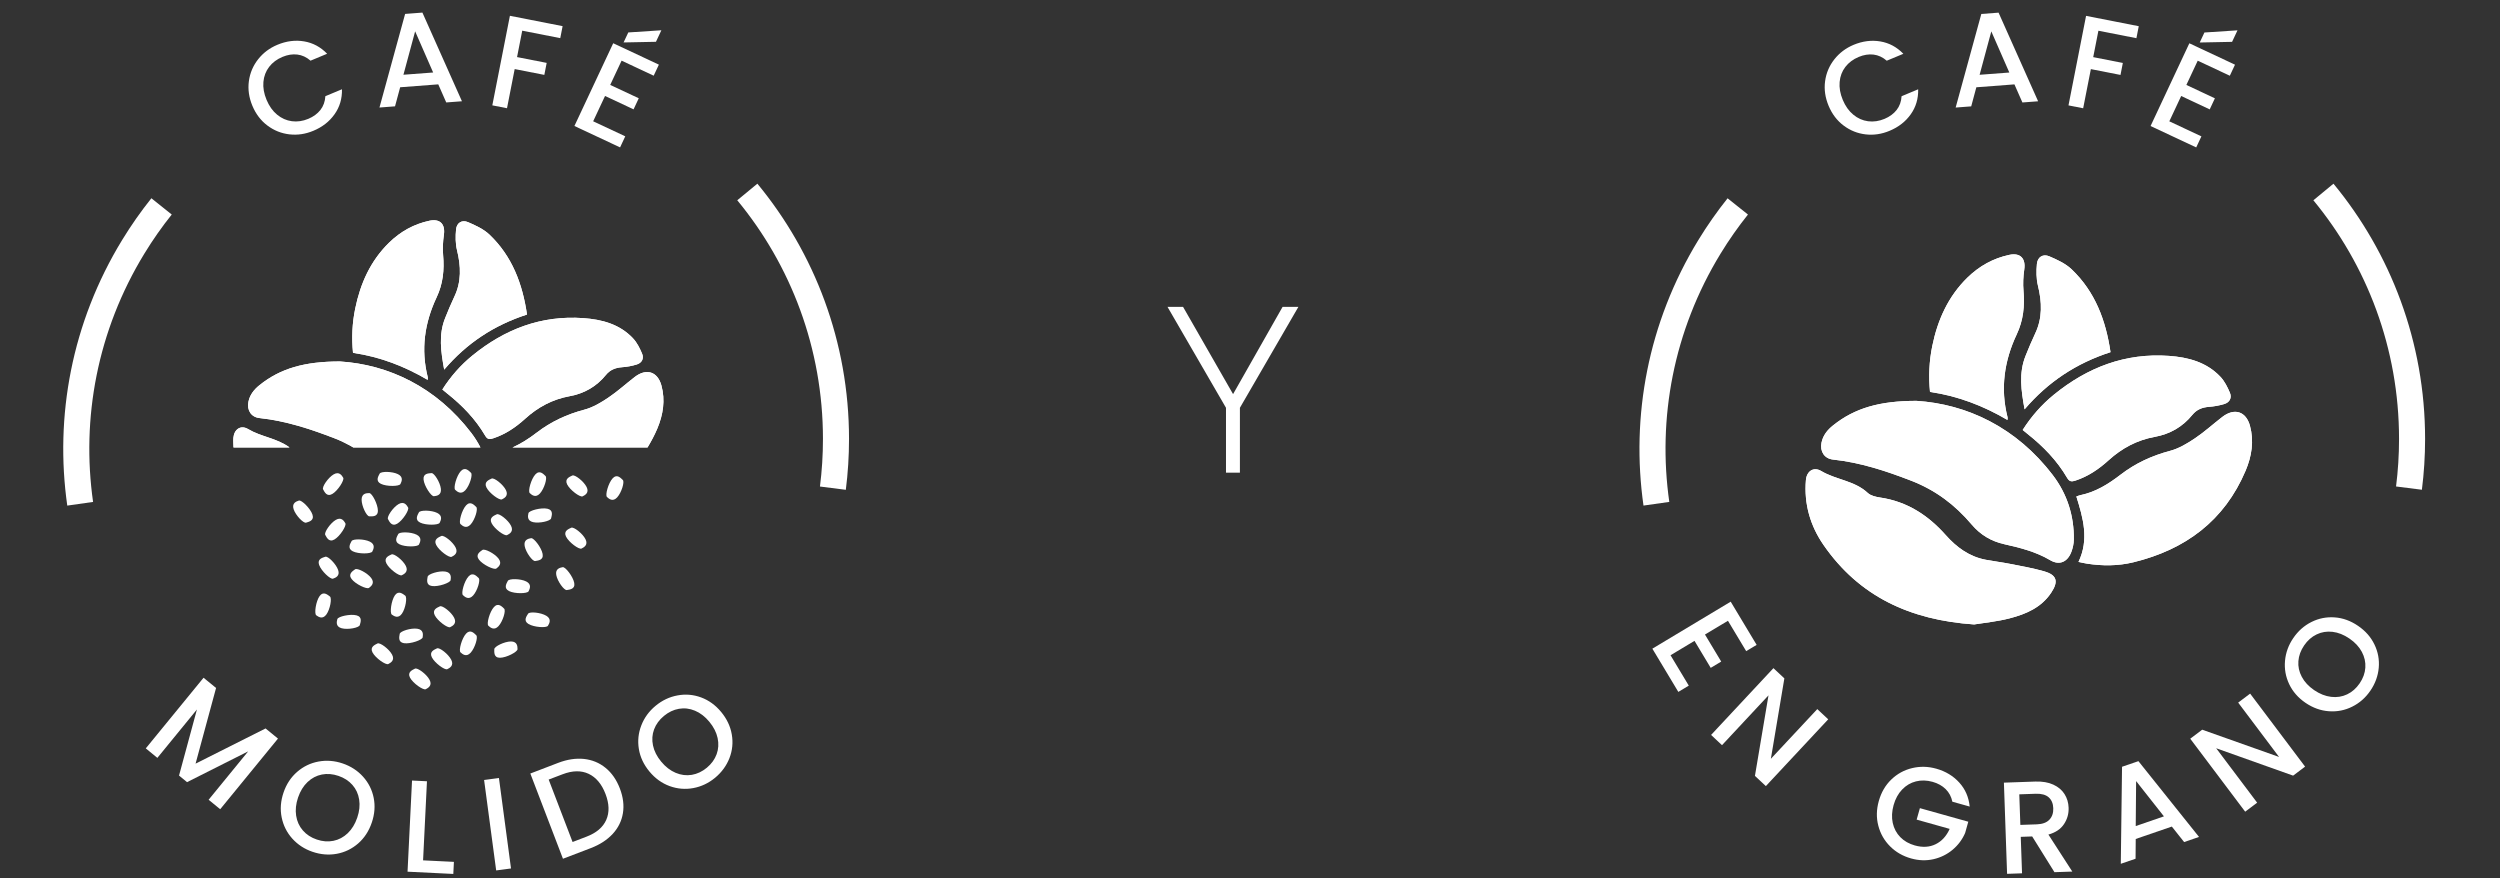 <svg width="185" height="65" viewBox="0 0 185 65" fill="none" xmlns="http://www.w3.org/2000/svg">
<rect x="0" y="0" width="185" height="65" fill="#333333" stroke="none"/>
<g clip-path="url(#clip0_62_645)">
<path d="M178.264 36.12C178.415 34.929 178.493 33.714 178.493 32.48C178.493 25.539 176.031 19.174 171.933 14.207" stroke="white" stroke-width="1.928" stroke-miterlimit="10"/>
<path d="M128.595 15.275C127.845 16.214 127.145 17.209 126.502 18.262C122.883 24.185 121.665 30.902 122.573 37.277" stroke="white" stroke-width="1.928" stroke-miterlimit="10"/>
<path d="M127.868 45.937L126.168 46.956L127.369 48.956L126.593 49.422L125.393 47.423L123.619 48.488L124.97 50.736L124.196 51.201L122.275 48.002L128.071 44.523L129.992 47.721L129.218 48.185L127.868 45.937Z" fill="white"/>
<path d="M130.674 58.171L129.865 57.415L130.869 51.455L127.429 55.142L126.62 54.385L131.234 49.443L132.043 50.2L131.044 56.152L134.479 52.473L135.288 53.229L130.674 58.171Z" fill="white"/>
<path d="M144.475 59.326C144.398 58.955 144.233 58.644 143.98 58.395C143.727 58.146 143.404 57.966 143.012 57.856C142.581 57.736 142.17 57.725 141.78 57.823C141.388 57.921 141.048 58.123 140.758 58.425C140.469 58.727 140.257 59.111 140.126 59.579C139.996 60.046 139.974 60.486 140.063 60.899C140.154 61.31 140.34 61.66 140.622 61.948C140.904 62.236 141.26 62.44 141.69 62.561C142.271 62.724 142.787 62.694 143.24 62.47C143.692 62.248 144.037 61.87 144.275 61.338L141.832 60.652L142.072 59.803L145.654 60.807L145.42 61.64C145.21 62.125 144.9 62.54 144.492 62.883C144.083 63.225 143.61 63.458 143.075 63.581C142.54 63.702 141.987 63.684 141.421 63.524C140.809 63.353 140.292 63.055 139.866 62.629C139.44 62.203 139.15 61.696 138.997 61.108C138.841 60.519 138.853 59.909 139.032 59.272C139.211 58.636 139.519 58.106 139.956 57.685C140.394 57.263 140.907 56.981 141.496 56.84C142.083 56.699 142.679 56.712 143.285 56.883C143.977 57.078 144.544 57.421 144.988 57.912C145.433 58.402 145.688 58.995 145.757 59.686L144.475 59.326Z" fill="white"/>
<path d="M149.506 61.043L150.73 61.001C151.143 60.985 151.452 60.872 151.655 60.657C151.859 60.443 151.953 60.16 151.942 59.81C151.93 59.462 151.817 59.192 151.603 59.001C151.388 58.812 151.071 58.724 150.651 58.738L149.427 58.781L149.506 61.043ZM152.029 64.542L150.382 61.897L149.536 61.927L149.631 64.625L148.524 64.664L148.289 57.916L150.619 57.835C151.137 57.818 151.578 57.894 151.944 58.062C152.31 58.23 152.587 58.464 152.775 58.762C152.964 59.06 153.065 59.397 153.077 59.772C153.093 60.212 152.98 60.617 152.736 60.983C152.493 61.353 152.108 61.611 151.582 61.758L153.35 64.496L152.029 64.542Z" fill="white"/>
<path d="M160.13 60.411L158.073 57.8L158.044 61.128L160.13 60.411ZM160.716 61.166L158.044 62.084L158.032 63.546L156.939 63.921L157.031 56.741L158.243 56.325L162.728 61.933L161.624 62.312L160.716 61.166Z" fill="white"/>
<path d="M170.576 56.73L169.691 57.397L163.997 55.37L167.029 59.398L166.143 60.065L162.078 54.664L162.963 53.997L168.651 56.015L165.625 51.993L166.51 51.327L170.576 56.73Z" fill="white"/>
<path d="M175.035 49.408C175.063 49.004 174.976 48.613 174.775 48.237C174.574 47.861 174.267 47.532 173.854 47.25C173.443 46.969 173.026 46.804 172.604 46.755C172.183 46.708 171.79 46.771 171.427 46.948C171.064 47.122 170.757 47.394 170.505 47.764C170.253 48.133 170.112 48.519 170.081 48.921C170.049 49.323 170.134 49.712 170.333 50.086C170.531 50.462 170.837 50.789 171.248 51.071C171.661 51.352 172.078 51.516 172.503 51.567C172.928 51.618 173.323 51.556 173.688 51.382C174.054 51.208 174.362 50.937 174.615 50.567C174.866 50.198 175.007 49.813 175.035 49.408ZM174.066 52.292C173.525 52.563 172.95 52.676 172.341 52.632C171.731 52.589 171.155 52.382 170.608 52.01C170.063 51.637 169.66 51.176 169.399 50.626C169.139 50.077 169.037 49.501 169.091 48.899C169.145 48.297 169.348 47.736 169.702 47.218C170.061 46.692 170.51 46.295 171.051 46.025C171.592 45.755 172.164 45.643 172.769 45.687C173.374 45.73 173.949 45.939 174.494 46.312C175.041 46.684 175.446 47.144 175.71 47.694C175.975 48.242 176.081 48.819 176.027 49.42C175.972 50.022 175.767 50.586 175.409 51.109C175.055 51.629 174.608 52.023 174.066 52.292Z" fill="white"/>
<path d="M135.057 6.009C135.138 5.406 135.367 4.868 135.74 4.393C136.114 3.917 136.591 3.558 137.169 3.316C137.833 3.04 138.492 2.956 139.145 3.066C139.797 3.176 140.365 3.481 140.848 3.981L139.62 4.493C139.321 4.233 138.994 4.082 138.64 4.039C138.286 3.998 137.921 4.056 137.544 4.213C137.132 4.386 136.804 4.632 136.557 4.951C136.312 5.271 136.17 5.643 136.133 6.066C136.095 6.489 136.173 6.93 136.365 7.391C136.557 7.851 136.816 8.216 137.144 8.486C137.47 8.757 137.835 8.919 138.237 8.973C138.637 9.026 139.045 8.967 139.457 8.795C139.834 8.636 140.132 8.417 140.351 8.137C140.571 7.855 140.693 7.516 140.717 7.12L141.945 6.607C141.961 7.303 141.778 7.92 141.396 8.457C141.014 8.998 140.49 9.406 139.827 9.681C139.242 9.926 138.651 10.014 138.053 9.944C137.455 9.874 136.913 9.657 136.426 9.29C135.941 8.926 135.571 8.438 135.316 7.828C135.062 7.218 134.975 6.612 135.057 6.009Z" fill="white"/>
<path d="M148.69 5.367L147.357 2.322L146.491 5.534L148.69 5.367ZM149.068 6.244L146.249 6.459L145.87 7.871L144.718 7.959L146.617 1.034L147.894 0.936L150.821 7.495L149.658 7.583L149.068 6.244Z" fill="white"/>
<path d="M158.268 1.939L158.095 2.826L155.282 2.274L154.898 4.228L157.09 4.658L156.917 5.545L154.724 5.115L154.154 8.012L153.068 7.799L154.369 1.174L158.268 1.939Z" fill="white"/>
<path d="M165.174 3.097L162.78 3.145L163.127 2.405L165.574 2.244L165.174 3.097ZM162.632 4.491L161.791 6.286L163.902 7.275L163.519 8.095L161.408 7.104L160.529 8.978L162.904 10.09L162.52 10.909L159.142 9.326L162.012 3.203L165.39 4.787L165.007 5.605L162.632 4.491Z" fill="white"/>
<path d="M156.178 26.06C155.833 23.697 155.032 21.582 153.302 19.931C152.851 19.501 152.232 19.219 151.647 18.967C151.181 18.768 150.78 19.019 150.731 19.528C150.68 20.058 150.681 20.62 150.806 21.132C151.106 22.357 151.153 23.538 150.593 24.703C150.34 25.233 150.117 25.779 149.896 26.323C149.377 27.606 149.567 28.9 149.819 30.291C151.565 28.244 153.657 26.878 156.178 26.06ZM148.552 31.076C148.559 30.979 148.573 30.933 148.562 30.892C148.014 28.753 148.312 26.701 149.243 24.73C149.73 23.698 149.836 22.633 149.739 21.513C149.693 20.996 149.72 20.461 149.796 19.945C149.916 19.121 149.503 18.687 148.687 18.861C147.489 19.117 146.462 19.691 145.589 20.543C144.159 21.942 143.382 23.681 142.987 25.612C142.76 26.725 142.708 27.847 142.82 29.002C144.877 29.303 146.761 30.024 148.552 31.076ZM149.679 31.816C149.817 31.93 149.93 32.026 150.047 32.118C151.202 33.033 152.218 34.078 152.966 35.357C153.139 35.655 153.304 35.655 153.583 35.563C154.521 35.255 155.316 34.714 156.033 34.062C157.018 33.167 158.138 32.568 159.451 32.328C160.575 32.123 161.511 31.59 162.236 30.696C162.549 30.311 162.963 30.144 163.459 30.107C163.845 30.078 164.236 30.009 164.606 29.893C164.995 29.773 165.17 29.436 165.015 29.067C164.837 28.647 164.62 28.209 164.31 27.882C163.288 26.799 161.932 26.438 160.508 26.336C157.275 26.104 154.468 27.187 151.987 29.207C151.083 29.943 150.322 30.807 149.679 31.816ZM153.808 41.582C154.036 41.628 154.223 41.675 154.413 41.705C155.571 41.888 156.732 41.886 157.871 41.609C161.715 40.671 164.605 38.539 166.178 34.823C166.627 33.763 166.809 32.642 166.497 31.506C166.202 30.432 165.34 30.169 164.452 30.852C163.771 31.376 163.134 31.961 162.424 32.437C161.856 32.817 161.236 33.19 160.586 33.363C159.237 33.72 158.018 34.282 156.913 35.133C156.026 35.816 155.08 36.407 153.957 36.639C153.86 36.659 153.769 36.701 153.651 36.741C154.155 38.346 154.604 39.929 153.808 41.582ZM146.084 46.209C146.814 46.089 147.779 45.999 148.707 45.759C149.914 45.446 151.055 44.966 151.792 43.855C152.342 43.026 152.214 42.548 151.26 42.276C150.437 42.04 149.587 41.893 148.745 41.726C148.154 41.61 147.555 41.536 146.962 41.426C145.734 41.198 144.789 40.504 143.978 39.589C142.676 38.123 141.115 37.11 139.134 36.818C138.813 36.77 138.435 36.684 138.214 36.477C137.234 35.562 135.866 35.51 134.769 34.855C134.199 34.515 133.692 34.872 133.637 35.531C133.49 37.288 133.954 38.9 134.942 40.327C137.572 44.128 141.32 45.88 146.084 46.209ZM141.816 29.664C139.099 29.665 137.25 30.197 135.651 31.476C135.229 31.813 134.899 32.214 134.79 32.764C134.663 33.401 134.997 33.938 135.644 34.008C137.655 34.223 139.531 34.84 141.419 35.569C143.244 36.275 144.676 37.365 145.897 38.807C146.552 39.581 147.347 40.053 148.321 40.271C149.497 40.535 150.656 40.828 151.718 41.455C152.396 41.855 152.99 41.59 153.275 40.852C153.386 40.564 153.458 40.241 153.462 39.931C153.489 38.166 152.967 36.549 151.906 35.158C149.201 31.61 145.531 29.901 141.816 29.664Z" fill="white"/>
<path d="M141.816 29.664C145.531 29.902 149.201 31.61 151.907 35.159C152.967 36.549 153.49 38.166 153.463 39.931C153.458 40.241 153.387 40.564 153.275 40.854C152.99 41.59 152.396 41.855 151.718 41.455C150.656 40.828 149.498 40.536 148.321 40.272C147.347 40.053 146.553 39.582 145.897 38.807C144.676 37.365 143.244 36.275 141.419 35.569C139.531 34.84 137.656 34.223 135.644 34.008C134.997 33.938 134.664 33.401 134.79 32.764C134.9 32.215 135.229 31.813 135.651 31.476C137.251 30.197 139.099 29.665 141.816 29.664Z" fill="white"/>
<path d="M146.083 46.209C141.319 45.88 137.571 44.128 134.941 40.327C133.953 38.9 133.49 37.288 133.636 35.531C133.691 34.872 134.198 34.515 134.769 34.855C135.866 35.51 137.234 35.562 138.213 36.477C138.435 36.684 138.813 36.771 139.134 36.818C141.115 37.11 142.676 38.123 143.978 39.589C144.79 40.504 145.733 41.198 146.962 41.426C147.554 41.536 148.153 41.61 148.745 41.727C149.587 41.893 150.437 42.04 151.259 42.276C152.213 42.549 152.342 43.026 151.791 43.855C151.055 44.966 149.913 45.447 148.706 45.759C147.78 45.999 146.813 46.089 146.083 46.209Z" fill="white"/>
<path d="M153.808 41.582C154.603 39.929 154.154 38.346 153.651 36.74C153.768 36.701 153.86 36.66 153.956 36.64C155.079 36.408 156.026 35.816 156.912 35.133C158.017 34.283 159.235 33.721 160.586 33.362C161.236 33.191 161.855 32.818 162.422 32.438C163.134 31.961 163.771 31.376 164.451 30.853C165.339 30.169 166.202 30.433 166.497 31.507C166.808 32.642 166.625 33.763 166.178 34.823C164.605 38.54 161.714 40.671 157.87 41.609C156.732 41.887 155.571 41.889 154.411 41.705C154.222 41.675 154.035 41.629 153.808 41.582Z" fill="white"/>
<path d="M149.679 31.817C150.322 30.808 151.084 29.944 151.988 29.207C154.469 27.187 157.274 26.104 160.509 26.336C161.932 26.439 163.288 26.799 164.31 27.882C164.62 28.209 164.837 28.646 165.014 29.068C165.17 29.437 164.995 29.773 164.606 29.894C164.236 30.008 163.846 30.079 163.459 30.107C162.963 30.144 162.549 30.311 162.237 30.697C161.511 31.59 160.576 32.123 159.451 32.329C158.139 32.568 157.019 33.167 156.034 34.062C155.316 34.714 154.521 35.255 153.584 35.564C153.305 35.655 153.14 35.656 152.965 35.358C152.219 34.079 151.202 33.034 150.046 32.118C149.93 32.026 149.817 31.931 149.679 31.817Z" fill="white"/>
<path d="M148.552 31.077C146.761 30.024 144.876 29.303 142.819 29.002C142.707 27.847 142.759 26.725 142.986 25.613C143.382 23.681 144.158 21.943 145.589 20.543C146.461 19.691 147.489 19.116 148.686 18.86C149.502 18.687 149.916 19.121 149.795 19.945C149.721 20.461 149.693 20.996 149.738 21.514C149.836 22.633 149.73 23.698 149.243 24.731C148.312 26.701 148.014 28.753 148.562 30.893C148.573 30.932 148.558 30.979 148.552 31.077Z" fill="white"/>
<path d="M156.177 26.06C153.657 26.878 151.565 28.244 149.819 30.291C149.567 28.9 149.376 27.606 149.896 26.323C150.117 25.779 150.339 25.233 150.593 24.703C151.153 23.538 151.106 22.357 150.806 21.132C150.681 20.62 150.68 20.058 150.731 19.528C150.78 19.019 151.181 18.768 151.647 18.967C152.232 19.219 152.851 19.501 153.302 19.931C155.032 21.582 155.832 23.697 156.177 26.06Z" fill="white"/>
<path d="M61.634 36.124C61.785 34.932 61.863 33.717 61.863 32.483C61.863 25.541 59.4 19.173 55.301 14.206" stroke="white" stroke-width="1.929" stroke-miterlimit="10"/>
<path d="M11.956 15.273C11.205 16.212 10.506 17.208 9.863 18.261C6.243 24.185 5.025 30.904 5.933 37.279" stroke="white" stroke-width="1.929" stroke-miterlimit="10"/>
<path d="M20.57 54.656L16.295 59.883L15.438 59.182L18.365 55.601L13.842 57.879L13.248 57.392L14.573 52.501L11.645 56.083L10.788 55.38L15.063 50.153L15.989 50.91L14.472 56.51L19.652 53.905L20.57 54.656Z" fill="white"/>
<path d="M24.673 62.221C25.07 62.141 25.423 61.952 25.733 61.657C26.04 61.361 26.276 60.978 26.436 60.506C26.598 60.035 26.644 59.588 26.578 59.168C26.513 58.749 26.346 58.389 26.08 58.086C25.814 57.783 25.469 57.559 25.045 57.415C24.622 57.271 24.212 57.237 23.817 57.315C23.421 57.393 23.069 57.578 22.76 57.87C22.452 58.162 22.218 58.544 22.056 59.016C21.896 59.488 21.849 59.937 21.914 60.359C21.979 60.781 22.144 61.145 22.41 61.451C22.675 61.757 23.02 61.983 23.442 62.125C23.866 62.27 24.276 62.301 24.673 62.221ZM21.633 62.06C21.228 61.61 20.965 61.086 20.843 60.486C20.722 59.888 20.768 59.276 20.981 58.65C21.193 58.025 21.531 57.514 21.991 57.116C22.45 56.718 22.978 56.464 23.572 56.354C24.168 56.246 24.763 56.293 25.358 56.495C25.958 56.7 26.462 57.026 26.866 57.475C27.271 57.924 27.534 58.447 27.653 59.041C27.772 59.637 27.725 60.246 27.512 60.872C27.299 61.498 26.965 62.011 26.507 62.413C26.047 62.814 25.521 63.069 24.926 63.18C24.332 63.289 23.735 63.24 23.134 63.036C22.538 62.835 22.038 62.507 21.633 62.06Z" fill="white"/>
<path d="M31.308 63.666L33.589 63.778L33.545 64.671L30.158 64.505L30.49 57.76L31.595 57.813L31.308 63.666Z" fill="white"/>
<path d="M36.717 64.412L35.823 57.718L36.921 57.572L37.815 64.266L36.717 64.412Z" fill="white"/>
<path d="M44.864 60.667C45.104 60.118 45.086 59.479 44.808 58.754C44.528 58.021 44.111 57.525 43.561 57.264C43.011 57.004 42.366 57.014 41.628 57.297L40.602 57.688L42.371 62.308L43.397 61.915C44.134 61.634 44.624 61.217 44.864 60.667ZM43.218 56.162C43.822 56.228 44.352 56.447 44.812 56.822C45.272 57.197 45.623 57.705 45.87 58.347C46.115 58.988 46.19 59.598 46.096 60.174C46.002 60.753 45.75 61.263 45.341 61.708C44.93 62.152 44.391 62.503 43.719 62.76L41.659 63.548L39.245 57.241L41.305 56.452C41.977 56.194 42.614 56.1 43.218 56.162Z" fill="white"/>
<path d="M53.03 55.813C53.169 55.433 53.193 55.034 53.104 54.616C53.013 54.197 52.81 53.797 52.492 53.412C52.174 53.028 51.819 52.755 51.427 52.592C51.034 52.428 50.639 52.381 50.242 52.451C49.845 52.519 49.473 52.696 49.129 52.981C48.785 53.266 48.543 53.598 48.402 53.976C48.261 54.354 48.235 54.75 48.322 55.166C48.409 55.581 48.613 55.981 48.931 56.365C49.249 56.748 49.605 57.023 49.999 57.189C50.394 57.355 50.791 57.404 51.19 57.339C51.589 57.272 51.962 57.096 52.306 56.812C52.65 56.526 52.891 56.192 53.03 55.813ZM51.302 58.318C50.708 58.429 50.123 58.378 49.548 58.169C48.976 57.958 48.477 57.599 48.056 57.09C47.634 56.582 47.374 56.027 47.276 55.428C47.178 54.827 47.238 54.244 47.457 53.68C47.675 53.116 48.026 52.633 48.509 52.233C48.998 51.827 49.541 51.57 50.135 51.461C50.73 51.35 51.311 51.399 51.881 51.609C52.449 51.819 52.946 52.178 53.367 52.687C53.788 53.195 54.05 53.752 54.153 54.352C54.256 54.953 54.198 55.535 53.98 56.098C53.761 56.662 53.407 57.146 52.92 57.552C52.436 57.953 51.896 58.209 51.302 58.318Z" fill="white"/>
<path d="M18.417 6.006C18.498 5.403 18.726 4.865 19.099 4.389C19.473 3.913 19.95 3.555 20.529 3.313C21.193 3.036 21.852 2.952 22.505 3.062C23.158 3.173 23.725 3.477 24.208 3.978L22.98 4.49C22.681 4.229 22.355 4.079 22 4.036C21.646 3.994 21.281 4.053 20.904 4.21C20.492 4.383 20.163 4.628 19.917 4.948C19.672 5.268 19.53 5.64 19.492 6.063C19.455 6.486 19.533 6.928 19.725 7.388C19.917 7.848 20.176 8.214 20.504 8.484C20.83 8.754 21.195 8.916 21.597 8.97C21.997 9.023 22.406 8.965 22.817 8.793C23.194 8.634 23.492 8.415 23.712 8.135C23.932 7.852 24.053 7.514 24.077 7.118L25.306 6.605C25.322 7.301 25.139 7.918 24.757 8.455C24.375 8.995 23.851 9.404 23.188 9.679C22.602 9.924 22.011 10.011 21.413 9.942C20.815 9.872 20.273 9.655 19.786 9.288C19.301 8.924 18.93 8.435 18.675 7.825C18.421 7.215 18.335 6.61 18.417 6.006Z" fill="white"/>
<path d="M32.053 5.365L30.72 2.318L29.854 5.531L32.053 5.365ZM32.432 6.242L29.612 6.457L29.232 7.869L28.08 7.957L29.979 1.03L31.258 0.932L34.184 7.493L33.022 7.581L32.432 6.242Z" fill="white"/>
<path d="M41.633 1.935L41.459 2.822L38.645 2.27L38.262 4.224L40.454 4.654L40.281 5.542L38.087 5.111L37.518 8.009L36.431 7.796L37.733 1.169L41.633 1.935Z" fill="white"/>
<path d="M48.541 3.093L46.146 3.141L46.493 2.401L48.941 2.24L48.541 3.093ZM45.998 4.488L45.156 6.283L47.268 7.272L46.884 8.092L44.773 7.101L43.894 8.975L46.269 10.088L45.886 10.907L42.507 9.323L45.378 3.199L48.757 4.784L48.373 5.602L45.998 4.488Z" fill="white"/>
<path d="M32.869 27.354C34.552 25.38 36.569 24.063 38.998 23.275C38.666 20.997 37.894 18.958 36.226 17.367C35.792 16.953 35.195 16.68 34.631 16.438C34.182 16.245 33.795 16.488 33.748 16.979C33.699 17.489 33.699 18.031 33.821 18.524C34.11 19.705 34.155 20.843 33.615 21.967C33.371 22.477 33.156 23.003 32.944 23.528C32.443 24.765 32.626 26.012 32.869 27.354Z" fill="white"/>
<path d="M32.734 28.824C32.868 28.934 32.976 29.027 33.088 29.115C34.202 29.998 35.182 31.005 35.902 32.237C36.07 32.525 36.229 32.524 36.497 32.436C37.401 32.139 38.168 31.617 38.86 30.988C39.809 30.126 40.888 29.548 42.154 29.318C43.237 29.119 44.139 28.606 44.839 27.744C45.14 27.372 45.539 27.212 46.018 27.176C46.39 27.149 46.767 27.082 47.123 26.97C47.498 26.854 47.667 26.53 47.516 26.174C47.345 25.768 47.136 25.346 46.838 25.032C45.853 23.987 44.546 23.64 43.173 23.542C40.056 23.317 37.35 24.361 34.959 26.308C34.089 27.018 33.353 27.852 32.734 28.824Z" fill="white"/>
<path d="M47.918 33.112C48.179 32.676 48.427 32.221 48.638 31.722C49.07 30.699 49.245 29.62 48.945 28.526C48.662 27.49 47.83 27.235 46.974 27.894C46.318 28.399 45.703 28.963 45.019 29.422C44.472 29.789 43.875 30.149 43.248 30.314C41.946 30.659 40.772 31.201 39.707 32.021C39.15 32.449 38.563 32.829 37.927 33.112H47.918Z" fill="white"/>
<path d="M19.205 30.936C21.144 31.144 22.952 31.738 24.772 32.441C25.262 32.63 25.713 32.861 26.145 33.112H35.553C35.363 32.743 35.141 32.386 34.881 32.045C32.273 28.625 28.735 26.977 25.155 26.748C22.535 26.75 20.753 27.262 19.211 28.495C18.805 28.82 18.487 29.207 18.382 29.738C18.26 30.352 18.581 30.869 19.205 30.936Z" fill="white"/>
<path d="M31.648 28.111C31.654 28.017 31.668 27.972 31.659 27.933C31.13 25.87 31.417 23.893 32.314 21.993C32.784 20.998 32.886 19.972 32.792 18.892C32.749 18.393 32.775 17.877 32.847 17.38C32.963 16.587 32.565 16.167 31.778 16.335C30.624 16.581 29.633 17.135 28.792 17.957C27.413 19.306 26.664 20.982 26.284 22.844C26.064 23.916 26.014 24.998 26.122 26.111C28.105 26.401 29.921 27.096 31.648 28.111Z" fill="white"/>
<path d="M21.425 33.112C20.508 32.428 19.327 32.33 18.362 31.753C17.813 31.424 17.323 31.769 17.27 32.404C17.251 32.646 17.275 32.877 17.28 33.112L21.425 33.112Z" fill="white"/>
<path d="M19.205 30.936C21.144 31.144 22.952 31.738 24.772 32.441C25.262 32.63 25.713 32.861 26.145 33.112H35.553C35.363 32.743 35.141 32.386 34.881 32.045C32.273 28.625 28.735 26.977 25.155 26.748C22.535 26.75 20.753 27.262 19.211 28.495C18.805 28.82 18.487 29.207 18.382 29.738C18.26 30.352 18.581 30.869 19.205 30.936Z" fill="white"/>
<path d="M21.425 33.112C20.508 32.428 19.327 32.33 18.362 31.753C17.813 31.424 17.323 31.769 17.27 32.404C17.251 32.646 17.275 32.877 17.28 33.112L21.425 33.112Z" fill="white"/>
<path d="M47.918 33.112C48.179 32.676 48.427 32.221 48.638 31.722C49.07 30.699 49.245 29.62 48.945 28.526C48.662 27.49 47.83 27.235 46.974 27.894C46.318 28.399 45.703 28.963 45.019 29.422C44.472 29.789 43.875 30.149 43.248 30.314C41.946 30.659 40.772 31.201 39.707 32.021C39.15 32.449 38.563 32.829 37.927 33.112H47.918Z" fill="white"/>
<path d="M32.734 28.824C33.353 27.852 34.089 27.018 34.959 26.308C37.35 24.361 40.056 23.317 43.173 23.542C44.546 23.64 45.853 23.987 46.838 25.032C47.136 25.346 47.345 25.768 47.516 26.174C47.667 26.53 47.498 26.854 47.123 26.97C46.767 27.082 46.39 27.149 46.018 27.176C45.539 27.212 45.14 27.373 44.839 27.744C44.139 28.606 43.237 29.119 42.154 29.318C40.888 29.548 39.809 30.126 38.86 30.988C38.168 31.617 37.401 32.139 36.497 32.436C36.229 32.524 36.07 32.525 35.902 32.237C35.182 31.005 34.202 29.998 33.088 29.115C32.976 29.027 32.868 28.934 32.734 28.824Z" fill="white"/>
<path d="M31.648 28.111C29.921 27.096 28.105 26.401 26.122 26.111C26.014 24.998 26.064 23.916 26.284 22.844C26.664 20.982 27.413 19.306 28.792 17.957C29.633 17.135 30.624 16.581 31.778 16.335C32.565 16.167 32.963 16.587 32.847 17.38C32.775 17.877 32.749 18.393 32.792 18.892C32.886 19.972 32.784 20.998 32.314 21.993C31.417 23.892 31.13 25.87 31.659 27.933C31.668 27.972 31.654 28.016 31.648 28.111Z" fill="white"/>
<path d="M38.998 23.275C36.569 24.063 34.552 25.38 32.869 27.353C32.626 26.013 32.443 24.765 32.944 23.529C33.156 23.003 33.371 22.478 33.615 21.968C34.155 20.844 34.11 19.705 33.821 18.525C33.7 18.031 33.699 17.489 33.748 16.98C33.795 16.488 34.182 16.245 34.631 16.438C35.195 16.68 35.792 16.953 36.226 17.367C37.894 18.958 38.666 20.996 38.998 23.275Z" fill="white"/>
<path d="M27.964 37.79C27.964 38.264 27.533 38.209 27.33 38.209C27.127 38.208 26.76 37.451 26.759 36.976C26.759 36.501 27.128 36.49 27.33 36.489C27.533 36.49 27.964 37.315 27.964 37.79Z" fill="white"/>
<path d="M29.391 38.755C28.981 38.993 28.812 38.591 28.712 38.416C28.61 38.24 29.082 37.543 29.492 37.304C29.903 37.066 30.098 37.379 30.199 37.555C30.301 37.73 29.801 38.516 29.391 38.755Z" fill="white"/>
<path d="M24.748 39.922C24.338 40.161 24.169 39.759 24.069 39.584C23.968 39.408 24.439 38.711 24.849 38.472C25.261 38.234 25.456 38.547 25.557 38.723C25.658 38.898 25.159 39.684 24.748 39.922Z" fill="white"/>
<path d="M23.123 38.083C23.27 38.536 22.842 38.614 22.65 38.677C22.456 38.74 21.872 38.132 21.727 37.68C21.581 37.229 21.926 37.104 22.119 37.041C22.312 36.979 22.976 37.631 23.123 38.083Z" fill="white"/>
<path d="M24.589 36.554C24.179 36.792 24.01 36.391 23.91 36.215C23.808 36.039 24.28 35.342 24.69 35.103C25.101 34.865 25.296 35.178 25.398 35.354C25.499 35.529 25 36.316 24.589 36.554Z" fill="white"/>
<path d="M26.107 40.797C25.682 40.584 25.924 40.224 26.016 40.043C26.107 39.862 26.949 39.871 27.373 40.083C27.798 40.296 27.643 40.631 27.552 40.812C27.462 40.993 26.531 41.008 26.107 40.797Z" fill="white"/>
<path d="M29.559 40.278C29.134 40.066 29.377 39.705 29.468 39.525C29.559 39.343 30.402 39.353 30.826 39.565C31.251 39.777 31.096 40.112 31.005 40.294C30.915 40.474 29.984 40.49 29.559 40.278Z" fill="white"/>
<path d="M28.591 41.684C28.38 41.259 28.791 41.118 28.973 41.027C29.155 40.938 29.821 41.453 30.032 41.879C30.241 42.304 29.917 42.478 29.735 42.569C29.553 42.657 28.801 42.109 28.591 41.684Z" fill="white"/>
<path d="M29.222 44.053C29.495 43.665 29.817 43.958 29.982 44.074C30.148 44.191 30.016 45.023 29.742 45.412C29.47 45.801 29.162 45.599 28.997 45.482C28.83 45.366 28.951 44.442 29.222 44.053Z" fill="white"/>
<path d="M32.275 40.321C32.064 39.895 32.475 39.754 32.657 39.663C32.839 39.574 33.504 40.089 33.715 40.515C33.925 40.941 33.601 41.114 33.419 41.205C33.237 41.293 32.485 40.745 32.275 40.321Z" fill="white"/>
<path d="M31.966 43.365C31.497 43.296 31.616 42.877 31.646 42.677C31.676 42.477 32.48 42.224 32.948 42.295C33.418 42.365 33.375 42.73 33.346 42.93C33.316 43.131 32.436 43.435 31.966 43.365Z" fill="white"/>
<path d="M29.898 47.597C29.429 47.527 29.548 47.108 29.578 46.908C29.608 46.708 30.412 46.455 30.88 46.526C31.35 46.596 31.307 46.961 31.278 47.162C31.248 47.362 30.368 47.667 29.898 47.597Z" fill="white"/>
<path d="M26.017 42.846C25.733 42.467 26.111 42.251 26.273 42.131C26.434 42.009 27.184 42.392 27.469 42.771C27.755 43.151 27.468 43.382 27.306 43.504C27.144 43.626 26.303 43.226 26.017 42.846Z" fill="white"/>
<path d="M35.442 41.413C35.157 41.034 35.535 40.819 35.697 40.698C35.858 40.576 36.609 40.959 36.894 41.338C37.179 41.718 36.893 41.949 36.73 42.071C36.568 42.193 35.728 41.793 35.442 41.413Z" fill="white"/>
<path d="M35.997 36.072C35.786 35.646 36.197 35.505 36.379 35.414C36.561 35.325 37.227 35.84 37.438 36.266C37.648 36.691 37.324 36.865 37.141 36.955C36.96 37.044 36.207 36.496 35.997 36.072Z" fill="white"/>
<path d="M32.17 45.526C31.959 45.1 32.37 44.959 32.552 44.869C32.734 44.779 33.4 45.294 33.611 45.72C33.821 46.146 33.496 46.319 33.314 46.41C33.133 46.498 32.38 45.95 32.17 45.526Z" fill="white"/>
<path d="M31.955 48.636C31.744 48.21 32.155 48.07 32.337 47.979C32.519 47.889 33.185 48.405 33.396 48.83C33.606 49.256 33.282 49.429 33.099 49.52C32.918 49.609 32.165 49.061 31.955 48.636Z" fill="white"/>
<path d="M41.969 35.846C41.758 35.42 42.169 35.279 42.352 35.188C42.533 35.099 43.199 35.614 43.41 36.04C43.62 36.465 43.296 36.639 43.114 36.73C42.932 36.818 42.179 36.27 41.969 35.846Z" fill="white"/>
<path d="M39.108 46.175C38.701 45.929 38.974 45.589 39.078 45.416C39.184 45.242 40.022 45.321 40.428 45.568C40.834 45.813 40.654 46.134 40.548 46.307C40.443 46.48 39.514 46.421 39.108 46.175Z" fill="white"/>
<path d="M41.887 39.71C41.676 39.284 42.087 39.143 42.27 39.052C42.452 38.963 43.117 39.478 43.328 39.904C43.538 40.33 43.214 40.503 43.032 40.594C42.85 40.682 42.097 40.134 41.887 39.71Z" fill="white"/>
<path d="M45.339 35.393C45.661 35.045 45.939 35.38 46.087 35.518C46.236 35.656 45.989 36.461 45.667 36.81C45.343 37.158 45.064 36.916 44.916 36.777C44.769 36.639 45.015 35.742 45.339 35.393Z" fill="white"/>
<path d="M36.378 38.715C36.167 38.289 36.578 38.149 36.76 38.058C36.942 37.968 37.607 38.484 37.818 38.91C38.028 39.335 37.704 39.508 37.522 39.599C37.34 39.688 36.588 39.14 36.378 38.715Z" fill="white"/>
<path d="M39.619 35.104C39.941 34.755 40.22 35.088 40.369 35.226C40.517 35.364 40.274 36.17 39.953 36.52C39.632 36.868 39.352 36.627 39.203 36.49C39.054 36.352 39.297 35.453 39.619 35.104Z" fill="white"/>
<path d="M36.556 44.918C36.877 44.569 37.156 44.902 37.305 45.04C37.454 45.178 37.211 45.985 36.889 46.334C36.568 46.683 36.288 46.441 36.139 46.304C35.991 46.166 36.233 45.267 36.556 44.918Z" fill="white"/>
<path d="M40.514 37.647C40.976 37.752 40.827 38.16 40.781 38.359C40.736 38.556 39.915 38.746 39.452 38.64C38.99 38.535 39.06 38.173 39.105 37.975C39.151 37.778 40.052 37.542 40.514 37.647Z" fill="white"/>
<path d="M40.154 40.992C40.239 41.46 39.804 41.48 39.605 41.517C39.406 41.551 38.909 40.872 38.825 40.404C38.74 39.937 39.101 39.86 39.301 39.824C39.5 39.788 40.07 40.524 40.154 40.992Z" fill="white"/>
<path d="M42.494 43.138C42.579 43.607 42.144 43.627 41.945 43.664C41.745 43.698 41.248 43.018 41.164 42.551C41.08 42.084 41.441 42.007 41.64 41.97C41.84 41.935 42.41 42.671 42.494 43.138Z" fill="white"/>
<path d="M34.1 34.862C34.422 34.514 34.701 34.848 34.851 34.984C35 35.122 34.756 35.929 34.435 36.278C34.113 36.627 33.835 36.386 33.685 36.248C33.536 36.112 33.778 35.212 34.1 34.862Z" fill="white"/>
<path d="M34.492 37.395C34.814 37.046 35.093 37.38 35.242 37.516C35.391 37.654 35.148 38.461 34.827 38.81C34.504 39.159 34.226 38.918 34.076 38.781C33.928 38.644 34.17 37.744 34.492 37.395Z" fill="white"/>
<path d="M34.672 42.656C34.994 42.307 35.273 42.641 35.422 42.777C35.571 42.915 35.328 43.722 35.007 44.071C34.684 44.42 34.407 44.179 34.257 44.041C34.108 43.904 34.35 43.005 34.672 42.656Z" fill="white"/>
<path d="M34.492 46.886C34.814 46.538 35.093 46.871 35.242 47.008C35.391 47.146 35.148 47.953 34.827 48.302C34.504 48.651 34.226 48.41 34.076 48.272C33.928 48.136 34.17 47.236 34.492 46.886Z" fill="white"/>
<path d="M28.185 35.803C27.76 35.591 28.003 35.23 28.094 35.05C28.185 34.868 29.028 34.878 29.452 35.09C29.877 35.302 29.722 35.637 29.631 35.819C29.541 35.999 28.61 36.015 28.185 35.803Z" fill="white"/>
<path d="M31.344 35.491C31.294 35.019 31.728 35.03 31.93 35.01C32.132 34.989 32.577 35.704 32.626 36.177C32.675 36.65 32.31 36.699 32.108 36.72C31.906 36.74 31.392 35.963 31.344 35.491Z" fill="white"/>
<path d="M31.089 38.671C30.664 38.459 30.907 38.098 30.998 37.917C31.089 37.736 31.932 37.745 32.355 37.958C32.781 38.17 32.626 38.505 32.535 38.687C32.445 38.867 31.514 38.883 31.089 38.671Z" fill="white"/>
<path d="M37.67 43.74C37.245 43.527 37.488 43.166 37.579 42.986C37.67 42.804 38.513 42.814 38.937 43.026C39.362 43.238 39.207 43.574 39.116 43.755C39.026 43.936 38.095 43.951 37.67 43.74Z" fill="white"/>
<path d="M36.996 48.674C36.522 48.674 36.578 48.242 36.578 48.04C36.578 47.837 37.336 47.469 37.81 47.468C38.285 47.469 38.296 47.838 38.297 48.04C38.296 48.242 37.471 48.673 36.996 48.674Z" fill="white"/>
<path d="M23.614 41.804C23.457 41.355 23.883 41.265 24.075 41.199C24.266 41.132 24.863 41.725 25.02 42.174C25.177 42.621 24.833 42.754 24.641 42.822C24.451 42.888 23.771 42.251 23.614 41.804Z" fill="white"/>
<path d="M23.653 44.106C23.932 43.722 24.249 44.02 24.413 44.139C24.577 44.258 24.431 45.087 24.152 45.472C23.873 45.857 23.568 45.651 23.404 45.532C23.24 45.412 23.375 44.491 23.653 44.106Z" fill="white"/>
<path d="M26.383 45.536C26.842 45.658 26.677 46.062 26.625 46.257C26.573 46.454 25.746 46.615 25.286 46.492C24.828 46.37 24.911 46.011 24.963 45.815C25.015 45.619 25.924 45.415 26.383 45.536Z" fill="white"/>
<path d="M27.568 48.284C27.347 47.863 27.755 47.712 27.934 47.617C28.114 47.523 28.793 48.021 29.014 48.443C29.236 48.862 28.913 49.044 28.735 49.139C28.555 49.233 27.79 48.703 27.568 48.284Z" fill="white"/>
<path d="M30.341 50.147C30.12 49.726 30.527 49.575 30.707 49.48C30.887 49.386 31.566 49.884 31.787 50.306C32.009 50.725 31.686 50.907 31.508 51.002C31.328 51.096 30.563 50.566 30.341 50.147Z" fill="white"/>
<path d="M90.723 34.977V30.177L86.394 22.707H87.546L91.247 29.165L94.912 22.707H96.082L91.753 30.177V34.977H90.723Z" fill="white"/>
</g>
<defs>
<clipPath id="clip0_62_645">
<rect width="184.436" height="64" fill="white" transform="translate(0 0.941)"/>
</clipPath>
</defs>
</svg>
